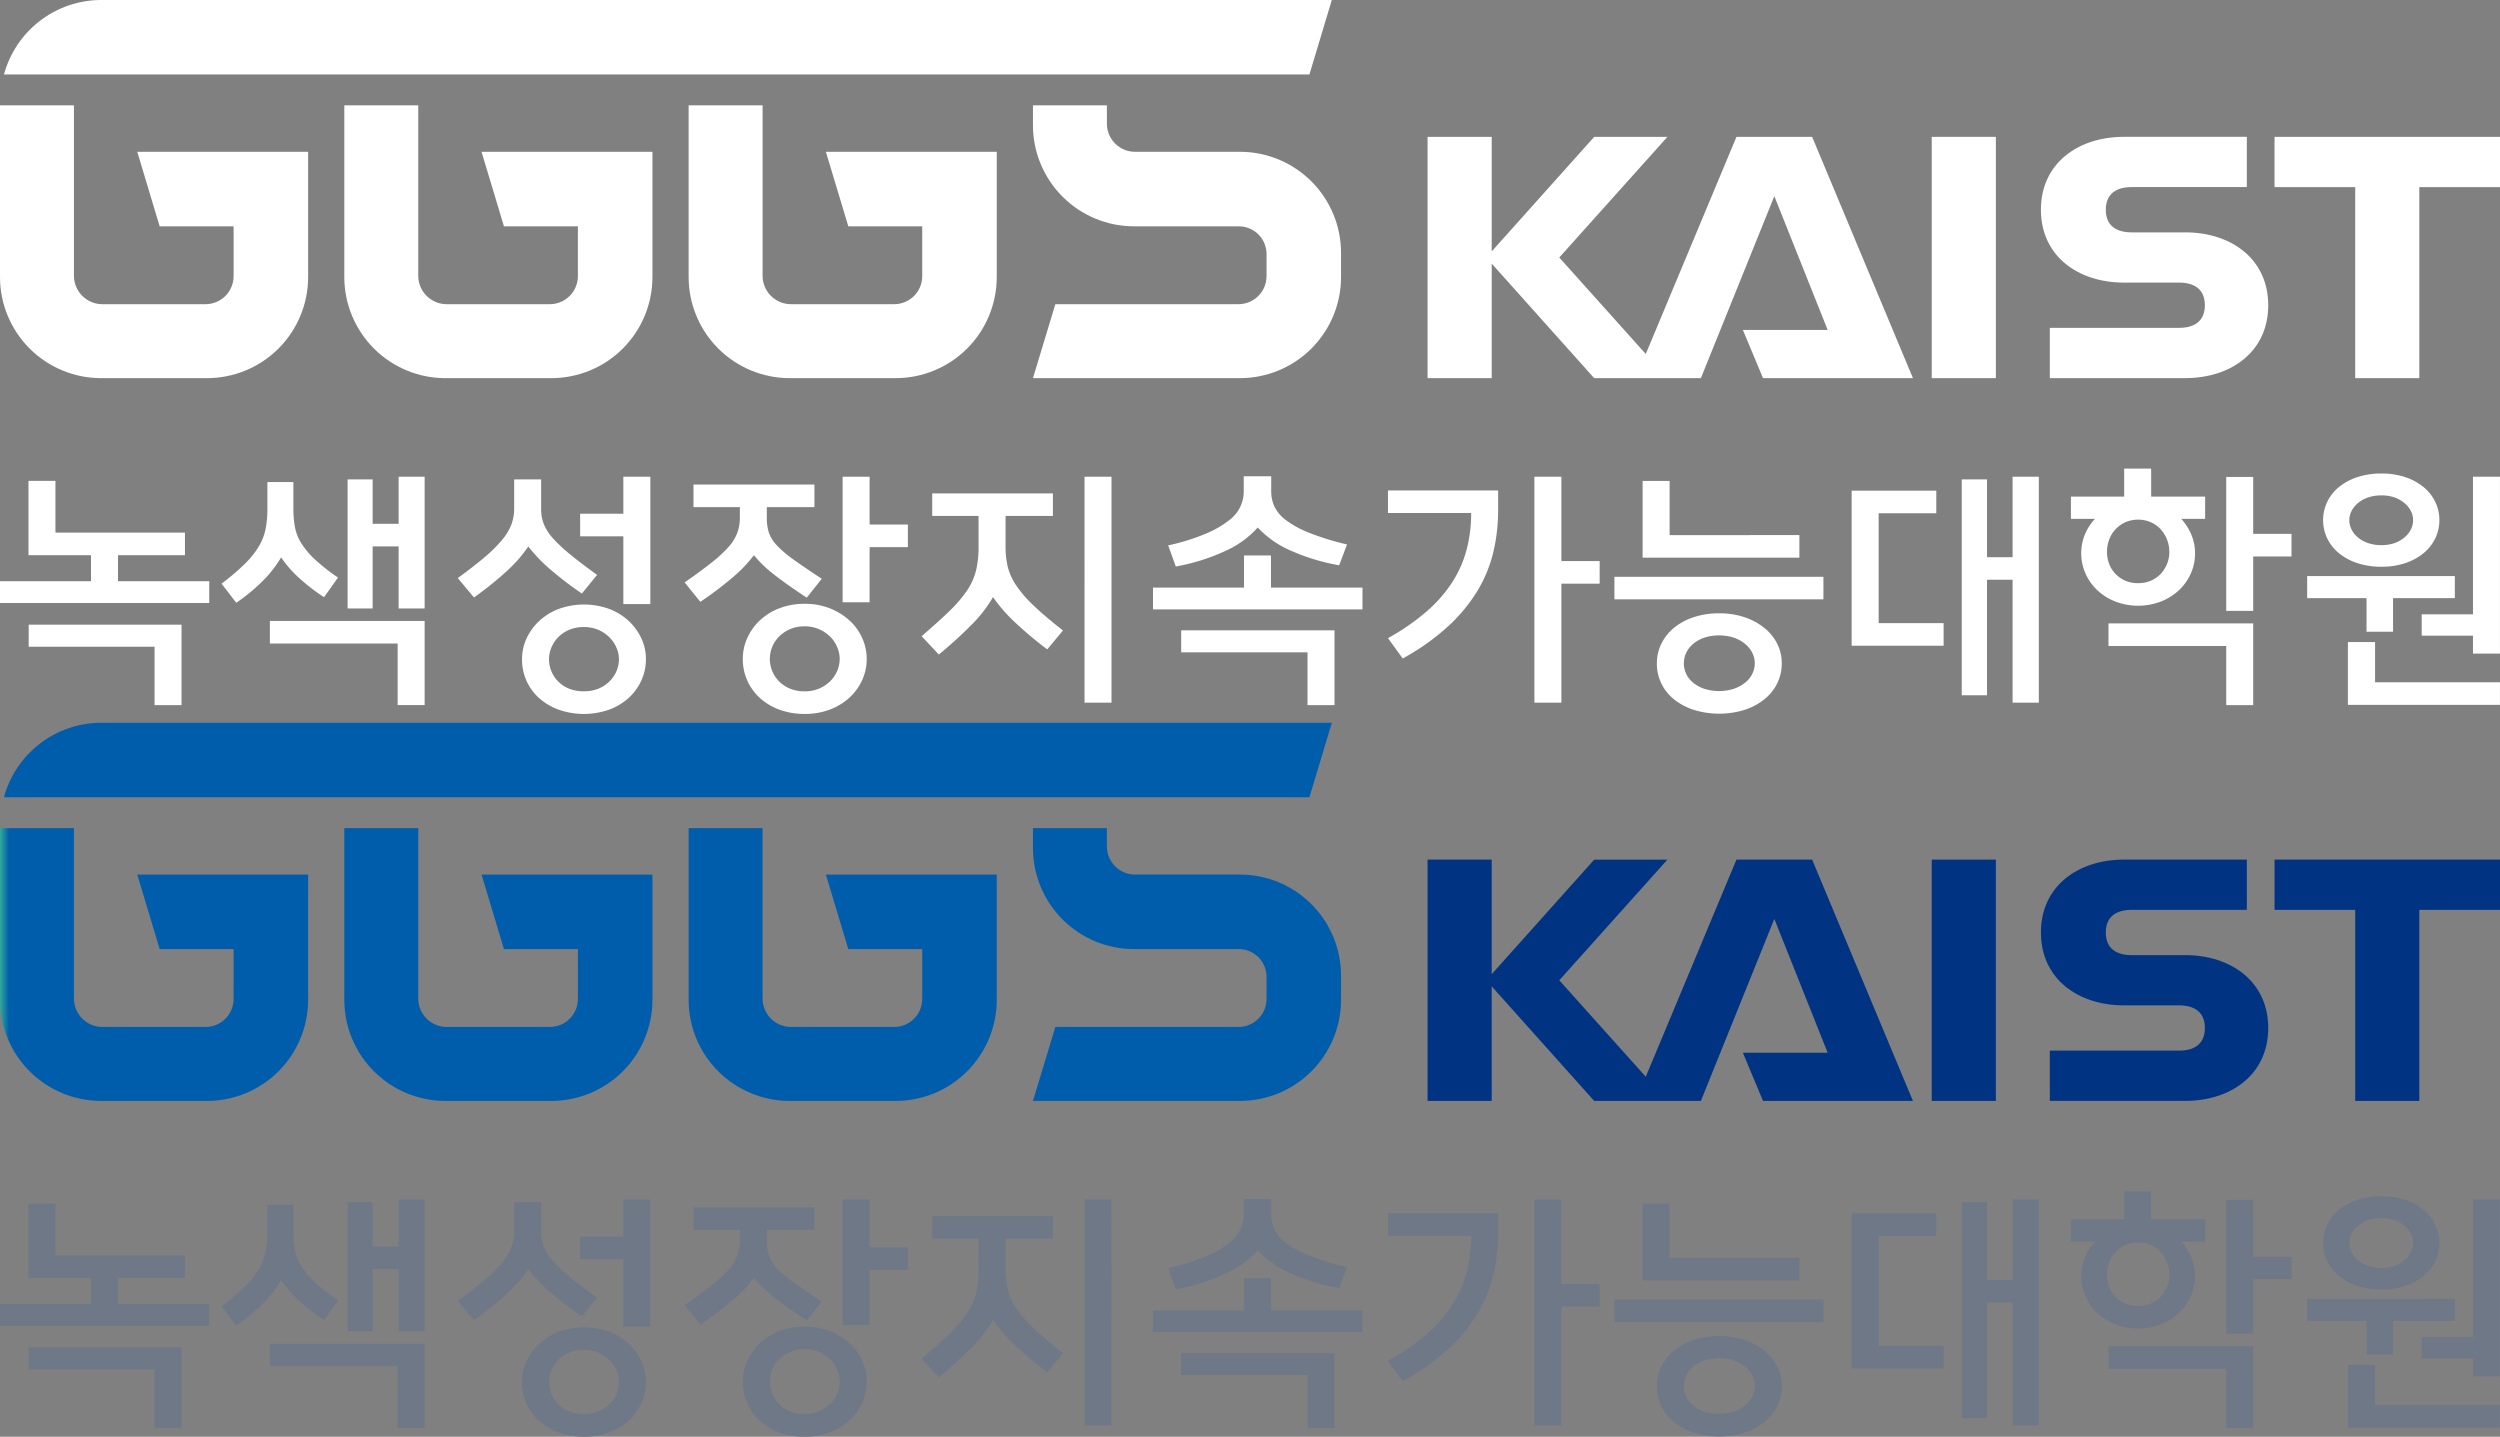 <svg xmlns="http://www.w3.org/2000/svg" xmlns:xlink="http://www.w3.org/1999/xlink" width="283.465" height="162.902" viewBox="0 0 283.465 162.902">
  <rect x="0" y="0" width="283.465" height="162.902" fill="#808080" stroke="none"/>
  <defs>
    <clipPath id="clip-path">
      <rect id="사각형_905" data-name="사각형 905" width="283.465" height="80.951" transform="translate(0 0.001)" fill="none"/>
    </clipPath>
    <clipPath id="clip-path-2">
      <path id="패스_1021" data-name="패스 1021" d="M11.434,0A11.444,11.444,0,0,0,.448,8.448H148.47L151.011,0Z" fill="none"/>
    </clipPath>
    <linearGradient id="linear-gradient" x1="-0.003" y1="9.583" x2="0.004" y2="9.583" gradientUnits="objectBoundingBox">
      <stop offset="0" stop-color="#2fa999"/>
      <stop offset="1" stop-color="#005dab"/>
    </linearGradient>
    <clipPath id="clip-path-3">
      <path id="패스_1022" data-name="패스 1022" d="M0,11.944v19.5A11.467,11.467,0,0,0,11.434,42.878H23.5A11.466,11.466,0,0,0,34.937,31.445V17.216H15.564l2.54,8.447h8.384v5.655a3.184,3.184,0,0,1-3.175,3.174H11.561a3.227,3.227,0,0,1-3.177-3.174V11.944Z" fill="none"/>
    </clipPath>
    <linearGradient id="linear-gradient-2" x1="0" y1="2.231" x2="0.029" y2="2.231" xlink:href="#linear-gradient"/>
    <clipPath id="clip-path-4">
      <path id="패스_1023" data-name="패스 1023" d="M39.04,11.944v19.5A11.468,11.468,0,0,0,50.474,42.878h12.07A11.467,11.467,0,0,0,73.978,31.445V17.216H54.6l2.541,8.447h8.384v5.655a3.185,3.185,0,0,1-3.175,3.174H50.6a3.226,3.226,0,0,1-3.176-3.174V11.944Z" fill="none"/>
    </clipPath>
    <linearGradient id="linear-gradient-3" x1="-1.117" y1="2.231" x2="-1.089" y2="2.231" xlink:href="#linear-gradient"/>
    <clipPath id="clip-path-5">
      <path id="패스_1024" data-name="패스 1024" d="M78.081,11.944v19.5A11.467,11.467,0,0,0,89.515,42.878h12.07a11.467,11.467,0,0,0,11.433-11.433V17.216H93.644l2.541,8.447h8.384v5.655a3.184,3.184,0,0,1-3.175,3.174H89.642a3.226,3.226,0,0,1-3.176-3.174V11.944Z" fill="none"/>
    </clipPath>
    <linearGradient id="linear-gradient-4" x1="-2.235" y1="2.231" x2="-2.206" y2="2.231" xlink:href="#linear-gradient"/>
    <clipPath id="clip-path-6">
      <path id="패스_1025" data-name="패스 1025" d="M117.122,11.944V14.23a11.467,11.467,0,0,0,11.433,11.433h11.879a3.145,3.145,0,0,1,3.175,3.176v2.479a3.184,3.184,0,0,1-3.175,3.174H119.661l-2.539,8.386h23.5a11.467,11.467,0,0,0,11.434-11.433v-2.8a11.466,11.466,0,0,0-11.434-11.433H128.683a3.187,3.187,0,0,1-3.177-3.177V11.944Z" fill="none"/>
    </clipPath>
    <linearGradient id="linear-gradient-5" x1="-3.352" y1="2.231" x2="-3.324" y2="2.231" xlink:href="#linear-gradient"/>
    <clipPath id="clip-path-7">
      <rect id="사각형_905-2" data-name="사각형 905" width="283.465" height="80.951" transform="translate(0 0.001)" fill="#fff"/>
    </clipPath>
    <clipPath id="clip-path-8">
      <path id="패스_1021-2" data-name="패스 1021" d="M11.434,0A11.444,11.444,0,0,0,.448,8.448H148.47L151.011,0Z" fill="#fff"/>
    </clipPath>
    <clipPath id="clip-path-9">
      <path id="패스_1022-2" data-name="패스 1022" d="M0,11.944v19.5A11.467,11.467,0,0,0,11.434,42.878H23.5A11.466,11.466,0,0,0,34.937,31.445V17.216H15.564l2.54,8.447h8.384v5.655a3.184,3.184,0,0,1-3.175,3.174H11.561a3.227,3.227,0,0,1-3.177-3.174V11.944Z" fill="#fff"/>
    </clipPath>
    <clipPath id="clip-path-10">
      <path id="패스_1023-2" data-name="패스 1023" d="M39.04,11.944v19.5A11.468,11.468,0,0,0,50.474,42.878h12.07A11.467,11.467,0,0,0,73.978,31.445V17.216H54.6l2.541,8.447h8.384v5.655a3.185,3.185,0,0,1-3.175,3.174H50.6a3.226,3.226,0,0,1-3.176-3.174V11.944Z" fill="#fff"/>
    </clipPath>
    <clipPath id="clip-path-11">
      <path id="패스_1024-2" data-name="패스 1024" d="M78.081,11.944v19.5A11.467,11.467,0,0,0,89.515,42.878h12.07a11.467,11.467,0,0,0,11.433-11.433V17.216H93.644l2.541,8.447h8.384v5.655a3.184,3.184,0,0,1-3.175,3.174H89.642a3.226,3.226,0,0,1-3.176-3.174V11.944Z" fill="#fff"/>
    </clipPath>
    <clipPath id="clip-path-12">
      <path id="패스_1025-2" data-name="패스 1025" d="M117.122,11.944V14.23a11.467,11.467,0,0,0,11.433,11.433h11.879a3.145,3.145,0,0,1,3.175,3.176v2.479a3.184,3.184,0,0,1-3.175,3.174H119.661l-2.539,8.386h23.5a11.467,11.467,0,0,0,11.434-11.433v-2.8a11.466,11.466,0,0,0-11.434-11.433H128.683a3.187,3.187,0,0,1-3.177-3.177V11.944Z" fill="#fff"/>
    </clipPath>
  </defs>
  <g id="그룹_548" data-name="그룹 548" transform="translate(-2670 613.951)">
    <g id="그룹_533" data-name="그룹 533" transform="translate(2670 -532)">
      <rect id="사각형_904" data-name="사각형 904" width="7.271" height="27.36" transform="translate(219.031 15.518)" fill="#003483"/>
      <path id="패스_1007" data-name="패스 1007" d="M257.9,15.517v5.7h9.148V42.878h7.269V21.216h9.149v-5.7Z" fill="#003483"/>
      <g id="그룹_522" data-name="그룹 522">
        <g id="그룹_521" data-name="그룹 521" clip-path="url(#clip-path)">
          <path id="패스_1008" data-name="패스 1008" d="M247.769,26.348H241.69c-1.613,0-2.922-.667-2.922-2.566s1.309-2.567,2.922-2.567h13.07v-5.7H240.828c-5.2,0-9.417,3-9.417,8.265s4.216,8.263,9.417,8.263h6.253c1.613,0,2.921.667,2.921,2.567s-1.308,2.565-2.921,2.565h-14.66v5.7h15.348c5.2,0,9.416-2.994,9.416-8.26s-4.215-8.269-9.416-8.269" fill="#003483"/>
          <path id="패스_1009" data-name="패스 1009" d="M196.891,15.517,186.607,40.138,176.8,29.2l12.26-13.68h-8.3L169.138,28.505V15.517h-7.271v27.36h7.271V29.889l11.619,12.988h12.1l8.328-20.633,6.047,15.17h-9.613l2.282,5.463h17L205.47,15.517Z" fill="#003483"/>
          <path id="패스_1010" data-name="패스 1010" d="M0,65.9H10.319V62.953H3.227V54.526H6.286v5.868H20.972v2.559H13.379V65.9H23.726v2.475H0ZM17.523,79.95V73.328H3.254v-2.5H20.583V79.95Z" fill="#6f7886"/>
          <path id="패스_1011" data-name="패스 1011" d="M30.319,54.663h2.948v2.979a12.027,12.027,0,0,0,.167,2.083,5.261,5.261,0,0,0,.709,1.839A9.333,9.333,0,0,0,35.674,63.4a21.11,21.11,0,0,0,2.655,2.087l-1.585,2.225a21.6,21.6,0,0,1-2.976-2.31,13.166,13.166,0,0,1-1.893-2.2,13.427,13.427,0,0,1-1.945,2.532,20.767,20.767,0,0,1-3.144,2.613l-1.669-2.169a25.791,25.791,0,0,0,2.6-2.2,10.132,10.132,0,0,0,1.6-1.974,6.308,6.308,0,0,0,.793-2,11.864,11.864,0,0,0,.209-2.335ZM45.088,79.949V72.966H30.6V70.407H48.148v9.542ZM42.251,54.357v5.037H45.2v-5.34h2.948V68.989H45.2V61.953H42.251v7.036H39.414V54.357Z" fill="#6f7886"/>
          <path id="패스_1012" data-name="패스 1012" d="M58.3,54.357h3.06v3.4a4.521,4.521,0,0,0,.32,1.711,5.628,5.628,0,0,0,1.071,1.626,17.6,17.6,0,0,0,1.961,1.821q1.209.99,2.99,2.269l-1.724,2.115a39.251,39.251,0,0,1-3.7-2.838,17.391,17.391,0,0,1-2.375-2.5,15.29,15.29,0,0,1-2.291,2.655,37.986,37.986,0,0,1-3.87,3.13l-1.836-2.2q1.836-1.338,3.059-2.379a15.842,15.842,0,0,0,1.975-1.96,6.138,6.138,0,0,0,1.057-1.767A5.174,5.174,0,0,0,58.3,57.67Zm14.937,20.39a5.7,5.7,0,0,1-.516,2.407,6.149,6.149,0,0,1-1.434,1.976,6.722,6.722,0,0,1-2.216,1.333,8.669,8.669,0,0,1-5.741,0,6.82,6.82,0,0,1-2.216-1.319,5.838,5.838,0,0,1-1.422-1.963,5.917,5.917,0,0,1-.5-2.434,5.565,5.565,0,0,1,.514-2.363,6.384,6.384,0,0,1,1.437-1.976,6.772,6.772,0,0,1,2.215-1.364,8.428,8.428,0,0,1,5.714,0,6.788,6.788,0,0,1,2.216,1.364,6.374,6.374,0,0,1,1.434,1.976,5.537,5.537,0,0,1,.516,2.363m-3.06,0a3.247,3.247,0,0,0-.277-1.306,3.878,3.878,0,0,0-2.045-2.017A4.123,4.123,0,0,0,66.2,71.1a4.187,4.187,0,0,0-1.682.321,3.7,3.7,0,0,0-1.238.847,3.8,3.8,0,0,0-.765,1.17,3.391,3.391,0,0,0-.265,1.306,3.608,3.608,0,0,0,1.03,2.517,3.621,3.621,0,0,0,1.238.823,4.406,4.406,0,0,0,1.682.3,4.338,4.338,0,0,0,1.655-.3,3.789,3.789,0,0,0,1.251-.823A3.653,3.653,0,0,0,69.9,76.1a3.423,3.423,0,0,0,.277-1.35m3.561-20.693V68.49H70.679V60.811h-4.9V58.252h4.9v-4.2Z" fill="#6f7886"/>
          <path id="패스_1013" data-name="패스 1013" d="M83.89,57.5H78.633V54.942H92.345V57.5h-5.4v1.2a5.469,5.469,0,0,0,.236,1.694,4.063,4.063,0,0,0,.918,1.461,12.719,12.719,0,0,0,1.906,1.614q1.224.878,3.171,2.156l-1.7,2.142q-2.253-1.475-3.7-2.614a13.964,13.964,0,0,1-2.291-2.2,15.486,15.486,0,0,1-2.263,2.393,39.61,39.61,0,0,1-3.815,2.893l-1.78-2.2q1.836-1.279,3.046-2.239a15.06,15.06,0,0,0,1.92-1.766,5.154,5.154,0,0,0,1-1.6A4.973,4.973,0,0,0,83.89,58.7ZM98.27,74.719a5.705,5.705,0,0,1-.516,2.406A6.159,6.159,0,0,1,96.319,79.1a6.879,6.879,0,0,1-2.215,1.35,7.864,7.864,0,0,1-2.857.5,8.128,8.128,0,0,1-2.884-.488,6.733,6.733,0,0,1-2.217-1.333,5.983,5.983,0,0,1-1.421-1.977,5.92,5.92,0,0,1-.5-2.434,5.736,5.736,0,0,1,.514-2.39,6.235,6.235,0,0,1,1.436-2,6.75,6.75,0,0,1,2.216-1.364,7.86,7.86,0,0,1,2.857-.5,7.6,7.6,0,0,1,2.843.513,7.352,7.352,0,0,1,2.215,1.363,6.007,6.007,0,0,1,1.449,1.991,5.723,5.723,0,0,1,.516,2.39m-3.06,0a3.423,3.423,0,0,0-.278-1.333A3.626,3.626,0,0,0,94.14,72.2a4.2,4.2,0,0,0-1.252-.847,3.944,3.944,0,0,0-1.655-.334,4.021,4.021,0,0,0-1.684.334,3.977,3.977,0,0,0-1.236.847,3.61,3.61,0,0,0,0,5.035,3.806,3.806,0,0,0,1.236.836,4.2,4.2,0,0,0,1.684.318,4.119,4.119,0,0,0,1.655-.318,4.015,4.015,0,0,0,1.252-.836,3.62,3.62,0,0,0,.792-1.181,3.445,3.445,0,0,0,.278-1.336m7.733-15.242v2.559H98.6v6.257h-3.06V54.053H98.6v5.424Z" fill="#6f7886"/>
          <path id="패스_1014" data-name="패스 1014" d="M110.954,58.5H105.7V55.945h13.685V58.5h-5.369v3.477a9.875,9.875,0,0,0,.25,2.294,6.645,6.645,0,0,0,.961,2.114,13.59,13.59,0,0,0,1.974,2.28q1.265,1.213,3.324,2.824l-1.781,2.142a42.573,42.573,0,0,1-3.8-3.2,17.966,17.966,0,0,1-2.351-2.724A14.822,14.822,0,0,1,110.3,70.7a49.651,49.651,0,0,1-3.851,3.519L104.5,72.133q1.945-1.668,3.2-2.892a14.5,14.5,0,0,0,1.975-2.322,7.142,7.142,0,0,0,1-2.255,11.339,11.339,0,0,0,.278-2.655ZM126.03,79.671h-3.06V54.054h3.06Z" fill="#6f7886"/>
          <path id="패스_1015" data-name="패스 1015" d="M144.111,66.627h10.375V69.1H130.732V66.627h10.319V62.983h3.06Zm7.732-2.531a23.255,23.255,0,0,1-5.869-1.836,11.056,11.056,0,0,1-3.365-2.448,10.841,10.841,0,0,1-3.366,2.517,22.991,22.991,0,0,1-5.925,1.905l-.862-2.393a24.538,24.538,0,0,0,4.311-1.347,11.327,11.327,0,0,0,2.615-1.518,4.039,4.039,0,0,0,1.641-3.282V54h3.115v1.753a4.106,4.106,0,0,0,.348,1.642,4.149,4.149,0,0,0,1.293,1.557,11.051,11.051,0,0,0,2.629,1.446,29.946,29.946,0,0,0,4.325,1.336ZM148.255,79.95V73.969H133.93v-2.5h17.385V79.95Z" fill="#6f7886"/>
          <path id="패스_1016" data-name="패스 1016" d="M157.378,72.357a25.807,25.807,0,0,0,4.325-2.978,15.68,15.68,0,0,0,2.922-3.3,12.942,12.942,0,0,0,1.654-3.7,16.166,16.166,0,0,0,.529-4.214h-9.43V55.611h12.49v2.222a20.793,20.793,0,0,1-.533,4.717,15.394,15.394,0,0,1-1.794,4.411,18.727,18.727,0,0,1-3.334,4.046,26.39,26.39,0,0,1-5.159,3.657Zm24-8.736V66.18h-4.339V79.671h-3.06V54.054h3.06v9.567Z" fill="#6f7886"/>
          <path id="패스_1017" data-name="패스 1017" d="M183.051,65.4h23.7V67.96h-23.7Zm20.974-4.728v2.558H186.25v-8.7h3.06v6.147Zm-2,14.549a5.071,5.071,0,0,1-.514,2.266,5.378,5.378,0,0,1-1.461,1.808,7.069,7.069,0,0,1-2.239,1.195,9.784,9.784,0,0,1-5.757,0,7.093,7.093,0,0,1-2.227-1.181,5.292,5.292,0,0,1-1.446-1.795,5.125,5.125,0,0,1-.515-2.293,5.012,5.012,0,0,1,.515-2.241,5.435,5.435,0,0,1,1.446-1.808,6.933,6.933,0,0,1,2.24-1.2,9.11,9.11,0,0,1,2.865-.43,8.848,8.848,0,0,1,2.879.444,7.365,7.365,0,0,1,2.239,1.209,5.439,5.439,0,0,1,1.461,1.794,4.935,4.935,0,0,1,.514,2.228m-3.06-.014a2.635,2.635,0,0,0-.279-1.179,3.073,3.073,0,0,0-.81-1.01,4.119,4.119,0,0,0-1.27-.706,5.552,5.552,0,0,0-3.377,0,3.954,3.954,0,0,0-1.256.706,3,3,0,0,0-.781,1.01,2.744,2.744,0,0,0-.265,1.179,2.784,2.784,0,0,0,.265,1.2,2.857,2.857,0,0,0,.781,1,4.113,4.113,0,0,0,1.256.693,5.572,5.572,0,0,0,3.377,0,4.289,4.289,0,0,0,1.27-.693,2.923,2.923,0,0,0,.81-1,2.673,2.673,0,0,0,.279-1.2" fill="#6f7886"/>
          <path id="패스_1018" data-name="패스 1018" d="M220.379,70.659v2.558h-10.43V55.638h9.6V58.2h-6.536V70.659Zm4.923-16.3v8.819H228.2V54.054h2.975V79.671H228.2V65.735H225.3v13.1h-2.865V54.357Z" fill="#6f7886"/>
          <path id="패스_1019" data-name="패스 1019" d="M243.912,53.135v3.171h6.119v2.531h-2.7a6.453,6.453,0,0,1,1.14,1.795,5.322,5.322,0,0,1,.417,2.1,5.586,5.586,0,0,1-.486,2.307,5.859,5.859,0,0,1-1.349,1.894,6.509,6.509,0,0,1-2.046,1.278,7.246,7.246,0,0,1-5.145,0,6.5,6.5,0,0,1-2.045-1.278,5.823,5.823,0,0,1-1.347-1.894,5.686,5.686,0,0,1-.085-4.407,5.894,5.894,0,0,1,1.153-1.795h-2.724V56.306h6.036V53.135Zm-1.474,12.989a3.627,3.627,0,0,0,1.432-.276,3.294,3.294,0,0,0,1.113-.767,3.642,3.642,0,0,0,.723-1.126,3.6,3.6,0,0,0,.265-1.391,3.827,3.827,0,0,0-.988-2.559,3.357,3.357,0,0,0-1.113-.792,3.682,3.682,0,0,0-2.879,0,3.536,3.536,0,0,0-1.112.792,3.438,3.438,0,0,0-.723,1.167,3.905,3.905,0,0,0-.251,1.392,3.732,3.732,0,0,0,.251,1.391,3.311,3.311,0,0,0,.723,1.126,3.466,3.466,0,0,0,1.112.767,3.608,3.608,0,0,0,1.447.276m13.044,4.563V79.95h-3.058v-6.7H239.073V70.687Zm4.342-10.152v2.558h-4.342v6.175h-3.058V54.082h3.058v6.453Z" fill="#6f7886"/>
          <path id="패스_1020" data-name="패스 1020" d="M278.345,65.318v2.5h-7.008v3.812h-3.006V67.821H261.6v-2.5Zm-1.753-6.343a4.72,4.72,0,0,1-.444,2.018,4.938,4.938,0,0,1-1.292,1.683,6.512,6.512,0,0,1-2.073,1.154,8.265,8.265,0,0,1-2.754.431,8.493,8.493,0,0,1-2.8-.431,6.406,6.406,0,0,1-2.083-1.154,4.9,4.9,0,0,1-1.295-1.683,4.8,4.8,0,0,1,0-4.033,4.9,4.9,0,0,1,1.295-1.684,6.367,6.367,0,0,1,2.083-1.153,8.493,8.493,0,0,1,2.8-.431,8.265,8.265,0,0,1,2.754.431,6.472,6.472,0,0,1,2.073,1.153,4.942,4.942,0,0,1,1.292,1.684,4.713,4.713,0,0,1,.444,2.015M269.3,77.363h14.16v2.559H266.219V72.8H269.3Zm4.312-18.388a2.258,2.258,0,0,0-.252-1.029,2.825,2.825,0,0,0-.723-.9,3.593,3.593,0,0,0-1.126-.64,4.341,4.341,0,0,0-1.487-.235,4.593,4.593,0,0,0-1.516.235,3.529,3.529,0,0,0-1.153.64,2.843,2.843,0,0,0-.724.9,2.27,2.27,0,0,0-.251,1.029,2.313,2.313,0,0,0,.251,1.057,2.831,2.831,0,0,0,.724.906,3.547,3.547,0,0,0,1.153.64,4.62,4.62,0,0,0,1.516.234,4.366,4.366,0,0,0,1.487-.234,3.612,3.612,0,0,0,1.126-.64,2.814,2.814,0,0,0,.723-.906,2.3,2.3,0,0,0,.252-1.057M280.4,69.657v-15.6h3.061V74.109H280.4V72.078h-5.813V69.657Z" fill="#6f7886"/>
        </g>
      </g>
      <g id="그룹_524" data-name="그룹 524">
        <g id="그룹_523" data-name="그룹 523" clip-path="url(#clip-path-2)">
          <rect id="사각형_906" data-name="사각형 906" width="150.563" height="8.447" transform="translate(0.448 0.001)" fill="url(#linear-gradient)"/>
        </g>
      </g>
      <g id="그룹_526" data-name="그룹 526">
        <g id="그룹_525" data-name="그룹 525" clip-path="url(#clip-path-3)">
          <rect id="사각형_907" data-name="사각형 907" width="34.937" height="30.934" transform="translate(0 11.944)" fill="url(#linear-gradient-2)"/>
        </g>
      </g>
      <g id="그룹_528" data-name="그룹 528">
        <g id="그룹_527" data-name="그룹 527" clip-path="url(#clip-path-4)">
          <rect id="사각형_908" data-name="사각형 908" width="34.938" height="30.934" transform="translate(39.04 11.944)" fill="url(#linear-gradient-3)"/>
        </g>
      </g>
      <g id="그룹_530" data-name="그룹 530">
        <g id="그룹_529" data-name="그룹 529" clip-path="url(#clip-path-5)">
          <rect id="사각형_909" data-name="사각형 909" width="34.937" height="30.934" transform="translate(78.081 11.944)" fill="url(#linear-gradient-4)"/>
        </g>
      </g>
      <g id="그룹_532" data-name="그룹 532">
        <g id="그룹_531" data-name="그룹 531" clip-path="url(#clip-path-6)">
          <rect id="사각형_910" data-name="사각형 910" width="34.937" height="30.934" transform="translate(117.122 11.944)" fill="url(#linear-gradient-5)"/>
        </g>
      </g>
    </g>
    <g id="그룹_547" data-name="그룹 547" transform="translate(2670 -613.952)">
      <rect id="사각형_904-2" data-name="사각형 904" width="7.271" height="27.36" transform="translate(219.031 15.518)" fill="#fff"/>
      <path id="패스_1007-2" data-name="패스 1007" d="M257.9,15.517v5.7h9.148V42.878h7.269V21.216h9.149v-5.7Z" fill="#fff"/>
      <g id="그룹_522-2" data-name="그룹 522">
        <g id="그룹_521-2" data-name="그룹 521" clip-path="url(#clip-path-7)">
          <path id="패스_1008-2" data-name="패스 1008" d="M247.769,26.348H241.69c-1.613,0-2.922-.667-2.922-2.566s1.309-2.567,2.922-2.567h13.07v-5.7H240.828c-5.2,0-9.417,3-9.417,8.265s4.216,8.263,9.417,8.263h6.253c1.613,0,2.921.667,2.921,2.567s-1.308,2.565-2.921,2.565h-14.66v5.7h15.348c5.2,0,9.416-2.994,9.416-8.26s-4.215-8.269-9.416-8.269" fill="#fff"/>
          <path id="패스_1009-2" data-name="패스 1009" d="M196.891,15.517,186.607,40.138,176.8,29.2l12.26-13.68h-8.3L169.138,28.505V15.517h-7.271v27.36h7.271V29.889l11.619,12.988h12.1l8.328-20.633,6.047,15.17h-9.613l2.282,5.463h17L205.47,15.517Z" fill="#fff"/>
          <path id="패스_1010-2" data-name="패스 1010" d="M0,65.9H10.319V62.953H3.227V54.526H6.286v5.868H20.972v2.559H13.379V65.9H23.726v2.475H0ZM17.523,79.95V73.328H3.254v-2.5H20.583V79.95Z" fill="#fff"/>
          <path id="패스_1011-2" data-name="패스 1011" d="M30.319,54.663h2.948v2.979a12.027,12.027,0,0,0,.167,2.083,5.261,5.261,0,0,0,.709,1.839A9.333,9.333,0,0,0,35.674,63.4a21.11,21.11,0,0,0,2.655,2.087l-1.585,2.225a21.6,21.6,0,0,1-2.976-2.31,13.166,13.166,0,0,1-1.893-2.2,13.427,13.427,0,0,1-1.945,2.532,20.767,20.767,0,0,1-3.144,2.613l-1.669-2.169a25.791,25.791,0,0,0,2.6-2.2,10.132,10.132,0,0,0,1.6-1.974,6.308,6.308,0,0,0,.793-2,11.864,11.864,0,0,0,.209-2.335ZM45.088,79.949V72.966H30.6V70.407H48.148v9.542ZM42.251,54.357v5.037H45.2v-5.34h2.948V68.989H45.2V61.953H42.251v7.036H39.414V54.357Z" fill="#fff"/>
          <path id="패스_1012-2" data-name="패스 1012" d="M58.3,54.357h3.06v3.4a4.521,4.521,0,0,0,.32,1.711,5.628,5.628,0,0,0,1.071,1.626,17.6,17.6,0,0,0,1.961,1.821q1.209.99,2.99,2.269l-1.724,2.115a39.251,39.251,0,0,1-3.7-2.838,17.391,17.391,0,0,1-2.375-2.5,15.29,15.29,0,0,1-2.291,2.655,37.986,37.986,0,0,1-3.87,3.13l-1.836-2.2q1.836-1.338,3.059-2.379a15.842,15.842,0,0,0,1.975-1.96,6.138,6.138,0,0,0,1.057-1.767A5.174,5.174,0,0,0,58.3,57.67Zm14.937,20.39a5.7,5.7,0,0,1-.516,2.407,6.149,6.149,0,0,1-1.434,1.976,6.722,6.722,0,0,1-2.216,1.333,8.669,8.669,0,0,1-5.741,0,6.82,6.82,0,0,1-2.216-1.319,5.838,5.838,0,0,1-1.422-1.963,5.917,5.917,0,0,1-.5-2.434,5.565,5.565,0,0,1,.514-2.363,6.384,6.384,0,0,1,1.437-1.976,6.772,6.772,0,0,1,2.215-1.364,8.428,8.428,0,0,1,5.714,0,6.788,6.788,0,0,1,2.216,1.364,6.374,6.374,0,0,1,1.434,1.976,5.537,5.537,0,0,1,.516,2.363m-3.06,0a3.247,3.247,0,0,0-.277-1.306,3.878,3.878,0,0,0-2.045-2.017A4.123,4.123,0,0,0,66.2,71.1a4.187,4.187,0,0,0-1.682.321,3.7,3.7,0,0,0-1.238.847,3.8,3.8,0,0,0-.765,1.17,3.391,3.391,0,0,0-.265,1.306,3.608,3.608,0,0,0,1.03,2.517,3.621,3.621,0,0,0,1.238.823,4.406,4.406,0,0,0,1.682.3,4.338,4.338,0,0,0,1.655-.3,3.789,3.789,0,0,0,1.251-.823A3.653,3.653,0,0,0,69.9,76.1a3.423,3.423,0,0,0,.277-1.35m3.561-20.693V68.49H70.679V60.811h-4.9V58.252h4.9v-4.2Z" fill="#fff"/>
          <path id="패스_1013-2" data-name="패스 1013" d="M83.89,57.5H78.633V54.942H92.345V57.5h-5.4v1.2a5.469,5.469,0,0,0,.236,1.694,4.063,4.063,0,0,0,.918,1.461,12.719,12.719,0,0,0,1.906,1.614q1.224.878,3.171,2.156l-1.7,2.142q-2.253-1.475-3.7-2.614a13.964,13.964,0,0,1-2.291-2.2,15.486,15.486,0,0,1-2.263,2.393,39.61,39.61,0,0,1-3.815,2.893l-1.78-2.2q1.836-1.279,3.046-2.239a15.06,15.06,0,0,0,1.92-1.766,5.154,5.154,0,0,0,1-1.6A4.973,4.973,0,0,0,83.89,58.7ZM98.27,74.719a5.705,5.705,0,0,1-.516,2.406A6.159,6.159,0,0,1,96.319,79.1a6.879,6.879,0,0,1-2.215,1.35,7.864,7.864,0,0,1-2.857.5,8.128,8.128,0,0,1-2.884-.488,6.733,6.733,0,0,1-2.217-1.333,5.983,5.983,0,0,1-1.421-1.977,5.92,5.92,0,0,1-.5-2.434,5.736,5.736,0,0,1,.514-2.39,6.235,6.235,0,0,1,1.436-2,6.75,6.75,0,0,1,2.216-1.364,7.86,7.86,0,0,1,2.857-.5,7.6,7.6,0,0,1,2.843.513,7.352,7.352,0,0,1,2.215,1.363,6.007,6.007,0,0,1,1.449,1.991,5.723,5.723,0,0,1,.516,2.39m-3.06,0a3.423,3.423,0,0,0-.278-1.333A3.626,3.626,0,0,0,94.14,72.2a4.2,4.2,0,0,0-1.252-.847,3.944,3.944,0,0,0-1.655-.334,4.021,4.021,0,0,0-1.684.334,3.977,3.977,0,0,0-1.236.847,3.61,3.61,0,0,0,0,5.035,3.806,3.806,0,0,0,1.236.836,4.2,4.2,0,0,0,1.684.318,4.119,4.119,0,0,0,1.655-.318,4.015,4.015,0,0,0,1.252-.836,3.62,3.62,0,0,0,.792-1.181,3.445,3.445,0,0,0,.278-1.336m7.733-15.242v2.559H98.6v6.257h-3.06V54.053H98.6v5.424Z" fill="#fff"/>
          <path id="패스_1014-2" data-name="패스 1014" d="M110.954,58.5H105.7V55.945h13.685V58.5h-5.369v3.477a9.875,9.875,0,0,0,.25,2.294,6.645,6.645,0,0,0,.961,2.114,13.59,13.59,0,0,0,1.974,2.28q1.265,1.213,3.324,2.824l-1.781,2.142a42.573,42.573,0,0,1-3.8-3.2,17.966,17.966,0,0,1-2.351-2.724A14.822,14.822,0,0,1,110.3,70.7a49.651,49.651,0,0,1-3.851,3.519L104.5,72.133q1.945-1.668,3.2-2.892a14.5,14.5,0,0,0,1.975-2.322,7.142,7.142,0,0,0,1-2.255,11.339,11.339,0,0,0,.278-2.655ZM126.03,79.671h-3.06V54.054h3.06Z" fill="#fff"/>
          <path id="패스_1015-2" data-name="패스 1015" d="M144.111,66.627h10.375V69.1H130.732V66.627h10.319V62.983h3.06Zm7.732-2.531a23.255,23.255,0,0,1-5.869-1.836,11.056,11.056,0,0,1-3.365-2.448,10.841,10.841,0,0,1-3.366,2.517,22.991,22.991,0,0,1-5.925,1.905l-.862-2.393a24.538,24.538,0,0,0,4.311-1.347,11.327,11.327,0,0,0,2.615-1.518,4.039,4.039,0,0,0,1.641-3.282V54h3.115v1.753a4.106,4.106,0,0,0,.348,1.642,4.149,4.149,0,0,0,1.293,1.557,11.051,11.051,0,0,0,2.629,1.446,29.946,29.946,0,0,0,4.325,1.336ZM148.255,79.95V73.969H133.93v-2.5h17.385V79.95Z" fill="#fff"/>
          <path id="패스_1016-2" data-name="패스 1016" d="M157.378,72.357a25.807,25.807,0,0,0,4.325-2.978,15.68,15.68,0,0,0,2.922-3.3,12.942,12.942,0,0,0,1.654-3.7,16.166,16.166,0,0,0,.529-4.214h-9.43V55.611h12.49v2.222a20.793,20.793,0,0,1-.533,4.717,15.394,15.394,0,0,1-1.794,4.411,18.727,18.727,0,0,1-3.334,4.046,26.39,26.39,0,0,1-5.159,3.657Zm24-8.736V66.18h-4.339V79.671h-3.06V54.054h3.06v9.567Z" fill="#fff"/>
          <path id="패스_1017-2" data-name="패스 1017" d="M183.051,65.4h23.7V67.96h-23.7Zm20.974-4.728v2.558H186.25v-8.7h3.06v6.147Zm-2,14.549a5.071,5.071,0,0,1-.514,2.266,5.378,5.378,0,0,1-1.461,1.808,7.069,7.069,0,0,1-2.239,1.195,9.784,9.784,0,0,1-5.757,0,7.093,7.093,0,0,1-2.227-1.181,5.292,5.292,0,0,1-1.446-1.795,5.125,5.125,0,0,1-.515-2.293,5.012,5.012,0,0,1,.515-2.241,5.435,5.435,0,0,1,1.446-1.808,6.933,6.933,0,0,1,2.24-1.2,9.11,9.11,0,0,1,2.865-.43,8.848,8.848,0,0,1,2.879.444,7.365,7.365,0,0,1,2.239,1.209,5.439,5.439,0,0,1,1.461,1.794,4.935,4.935,0,0,1,.514,2.228m-3.06-.014a2.635,2.635,0,0,0-.279-1.179,3.073,3.073,0,0,0-.81-1.01,4.119,4.119,0,0,0-1.27-.706,5.552,5.552,0,0,0-3.377,0,3.954,3.954,0,0,0-1.256.706,3,3,0,0,0-.781,1.01,2.744,2.744,0,0,0-.265,1.179,2.784,2.784,0,0,0,.265,1.2,2.857,2.857,0,0,0,.781,1,4.113,4.113,0,0,0,1.256.693,5.572,5.572,0,0,0,3.377,0,4.289,4.289,0,0,0,1.27-.693,2.923,2.923,0,0,0,.81-1,2.673,2.673,0,0,0,.279-1.2" fill="#fff"/>
          <path id="패스_1018-2" data-name="패스 1018" d="M220.379,70.659v2.558h-10.43V55.638h9.6V58.2h-6.536V70.659Zm4.923-16.3v8.819H228.2V54.054h2.975V79.671H228.2V65.735H225.3v13.1h-2.865V54.357Z" fill="#fff"/>
          <path id="패스_1019-2" data-name="패스 1019" d="M243.912,53.135v3.171h6.119v2.531h-2.7a6.453,6.453,0,0,1,1.14,1.795,5.322,5.322,0,0,1,.417,2.1,5.586,5.586,0,0,1-.486,2.307,5.859,5.859,0,0,1-1.349,1.894,6.509,6.509,0,0,1-2.046,1.278,7.246,7.246,0,0,1-5.145,0,6.5,6.5,0,0,1-2.045-1.278,5.823,5.823,0,0,1-1.347-1.894,5.686,5.686,0,0,1-.085-4.407,5.894,5.894,0,0,1,1.153-1.795h-2.724V56.306h6.036V53.135Zm-1.474,12.989a3.627,3.627,0,0,0,1.432-.276,3.294,3.294,0,0,0,1.113-.767,3.642,3.642,0,0,0,.723-1.126,3.6,3.6,0,0,0,.265-1.391,3.827,3.827,0,0,0-.988-2.559,3.357,3.357,0,0,0-1.113-.792,3.682,3.682,0,0,0-2.879,0,3.536,3.536,0,0,0-1.112.792,3.438,3.438,0,0,0-.723,1.167,3.905,3.905,0,0,0-.251,1.392,3.732,3.732,0,0,0,.251,1.391,3.311,3.311,0,0,0,.723,1.126,3.466,3.466,0,0,0,1.112.767,3.608,3.608,0,0,0,1.447.276m13.044,4.563V79.95h-3.058v-6.7H239.073V70.687Zm4.342-10.152v2.558h-4.342v6.175h-3.058V54.082h3.058v6.453Z" fill="#fff"/>
          <path id="패스_1020-2" data-name="패스 1020" d="M278.345,65.318v2.5h-7.008v3.812h-3.006V67.821H261.6v-2.5Zm-1.753-6.343a4.72,4.72,0,0,1-.444,2.018,4.938,4.938,0,0,1-1.292,1.683,6.512,6.512,0,0,1-2.073,1.154,8.265,8.265,0,0,1-2.754.431,8.493,8.493,0,0,1-2.8-.431,6.406,6.406,0,0,1-2.083-1.154,4.9,4.9,0,0,1-1.295-1.683,4.8,4.8,0,0,1,0-4.033,4.9,4.9,0,0,1,1.295-1.684,6.367,6.367,0,0,1,2.083-1.153,8.493,8.493,0,0,1,2.8-.431,8.265,8.265,0,0,1,2.754.431,6.472,6.472,0,0,1,2.073,1.153,4.942,4.942,0,0,1,1.292,1.684,4.713,4.713,0,0,1,.444,2.015M269.3,77.363h14.16v2.559H266.219V72.8H269.3Zm4.312-18.388a2.258,2.258,0,0,0-.252-1.029,2.825,2.825,0,0,0-.723-.9,3.593,3.593,0,0,0-1.126-.64,4.341,4.341,0,0,0-1.487-.235,4.593,4.593,0,0,0-1.516.235,3.529,3.529,0,0,0-1.153.64,2.843,2.843,0,0,0-.724.9,2.27,2.27,0,0,0-.251,1.029,2.313,2.313,0,0,0,.251,1.057,2.831,2.831,0,0,0,.724.906,3.547,3.547,0,0,0,1.153.64,4.62,4.62,0,0,0,1.516.234,4.366,4.366,0,0,0,1.487-.234,3.612,3.612,0,0,0,1.126-.64,2.814,2.814,0,0,0,.723-.906,2.3,2.3,0,0,0,.252-1.057M280.4,69.657v-15.6h3.061V74.109H280.4V72.078h-5.813V69.657Z" fill="#fff"/>
        </g>
      </g>
      <g id="그룹_524-2" data-name="그룹 524">
        <g id="그룹_523-2" data-name="그룹 523" clip-path="url(#clip-path-8)">
          <rect id="사각형_906-2" data-name="사각형 906" width="150.563" height="8.447" transform="translate(0.448 0.001)" fill="#fff"/>
        </g>
      </g>
      <g id="그룹_526-2" data-name="그룹 526">
        <g id="그룹_525-2" data-name="그룹 525" clip-path="url(#clip-path-9)">
          <rect id="사각형_907-2" data-name="사각형 907" width="34.937" height="30.934" transform="translate(0 11.944)" fill="#fff"/>
        </g>
      </g>
      <g id="그룹_528-2" data-name="그룹 528">
        <g id="그룹_527-2" data-name="그룹 527" clip-path="url(#clip-path-10)">
          <rect id="사각형_908-2" data-name="사각형 908" width="34.938" height="30.934" transform="translate(39.04 11.944)" fill="#fff"/>
        </g>
      </g>
      <g id="그룹_530-2" data-name="그룹 530">
        <g id="그룹_529-2" data-name="그룹 529" clip-path="url(#clip-path-11)">
          <rect id="사각형_909-2" data-name="사각형 909" width="34.937" height="30.934" transform="translate(78.081 11.944)" fill="#fff"/>
        </g>
      </g>
      <g id="그룹_532-2" data-name="그룹 532">
        <g id="그룹_531-2" data-name="그룹 531" clip-path="url(#clip-path-12)">
          <rect id="사각형_910-2" data-name="사각형 910" width="34.937" height="30.934" transform="translate(117.122 11.944)" fill="#fff"/>
        </g>
      </g>
    </g>
  </g>
</svg>
